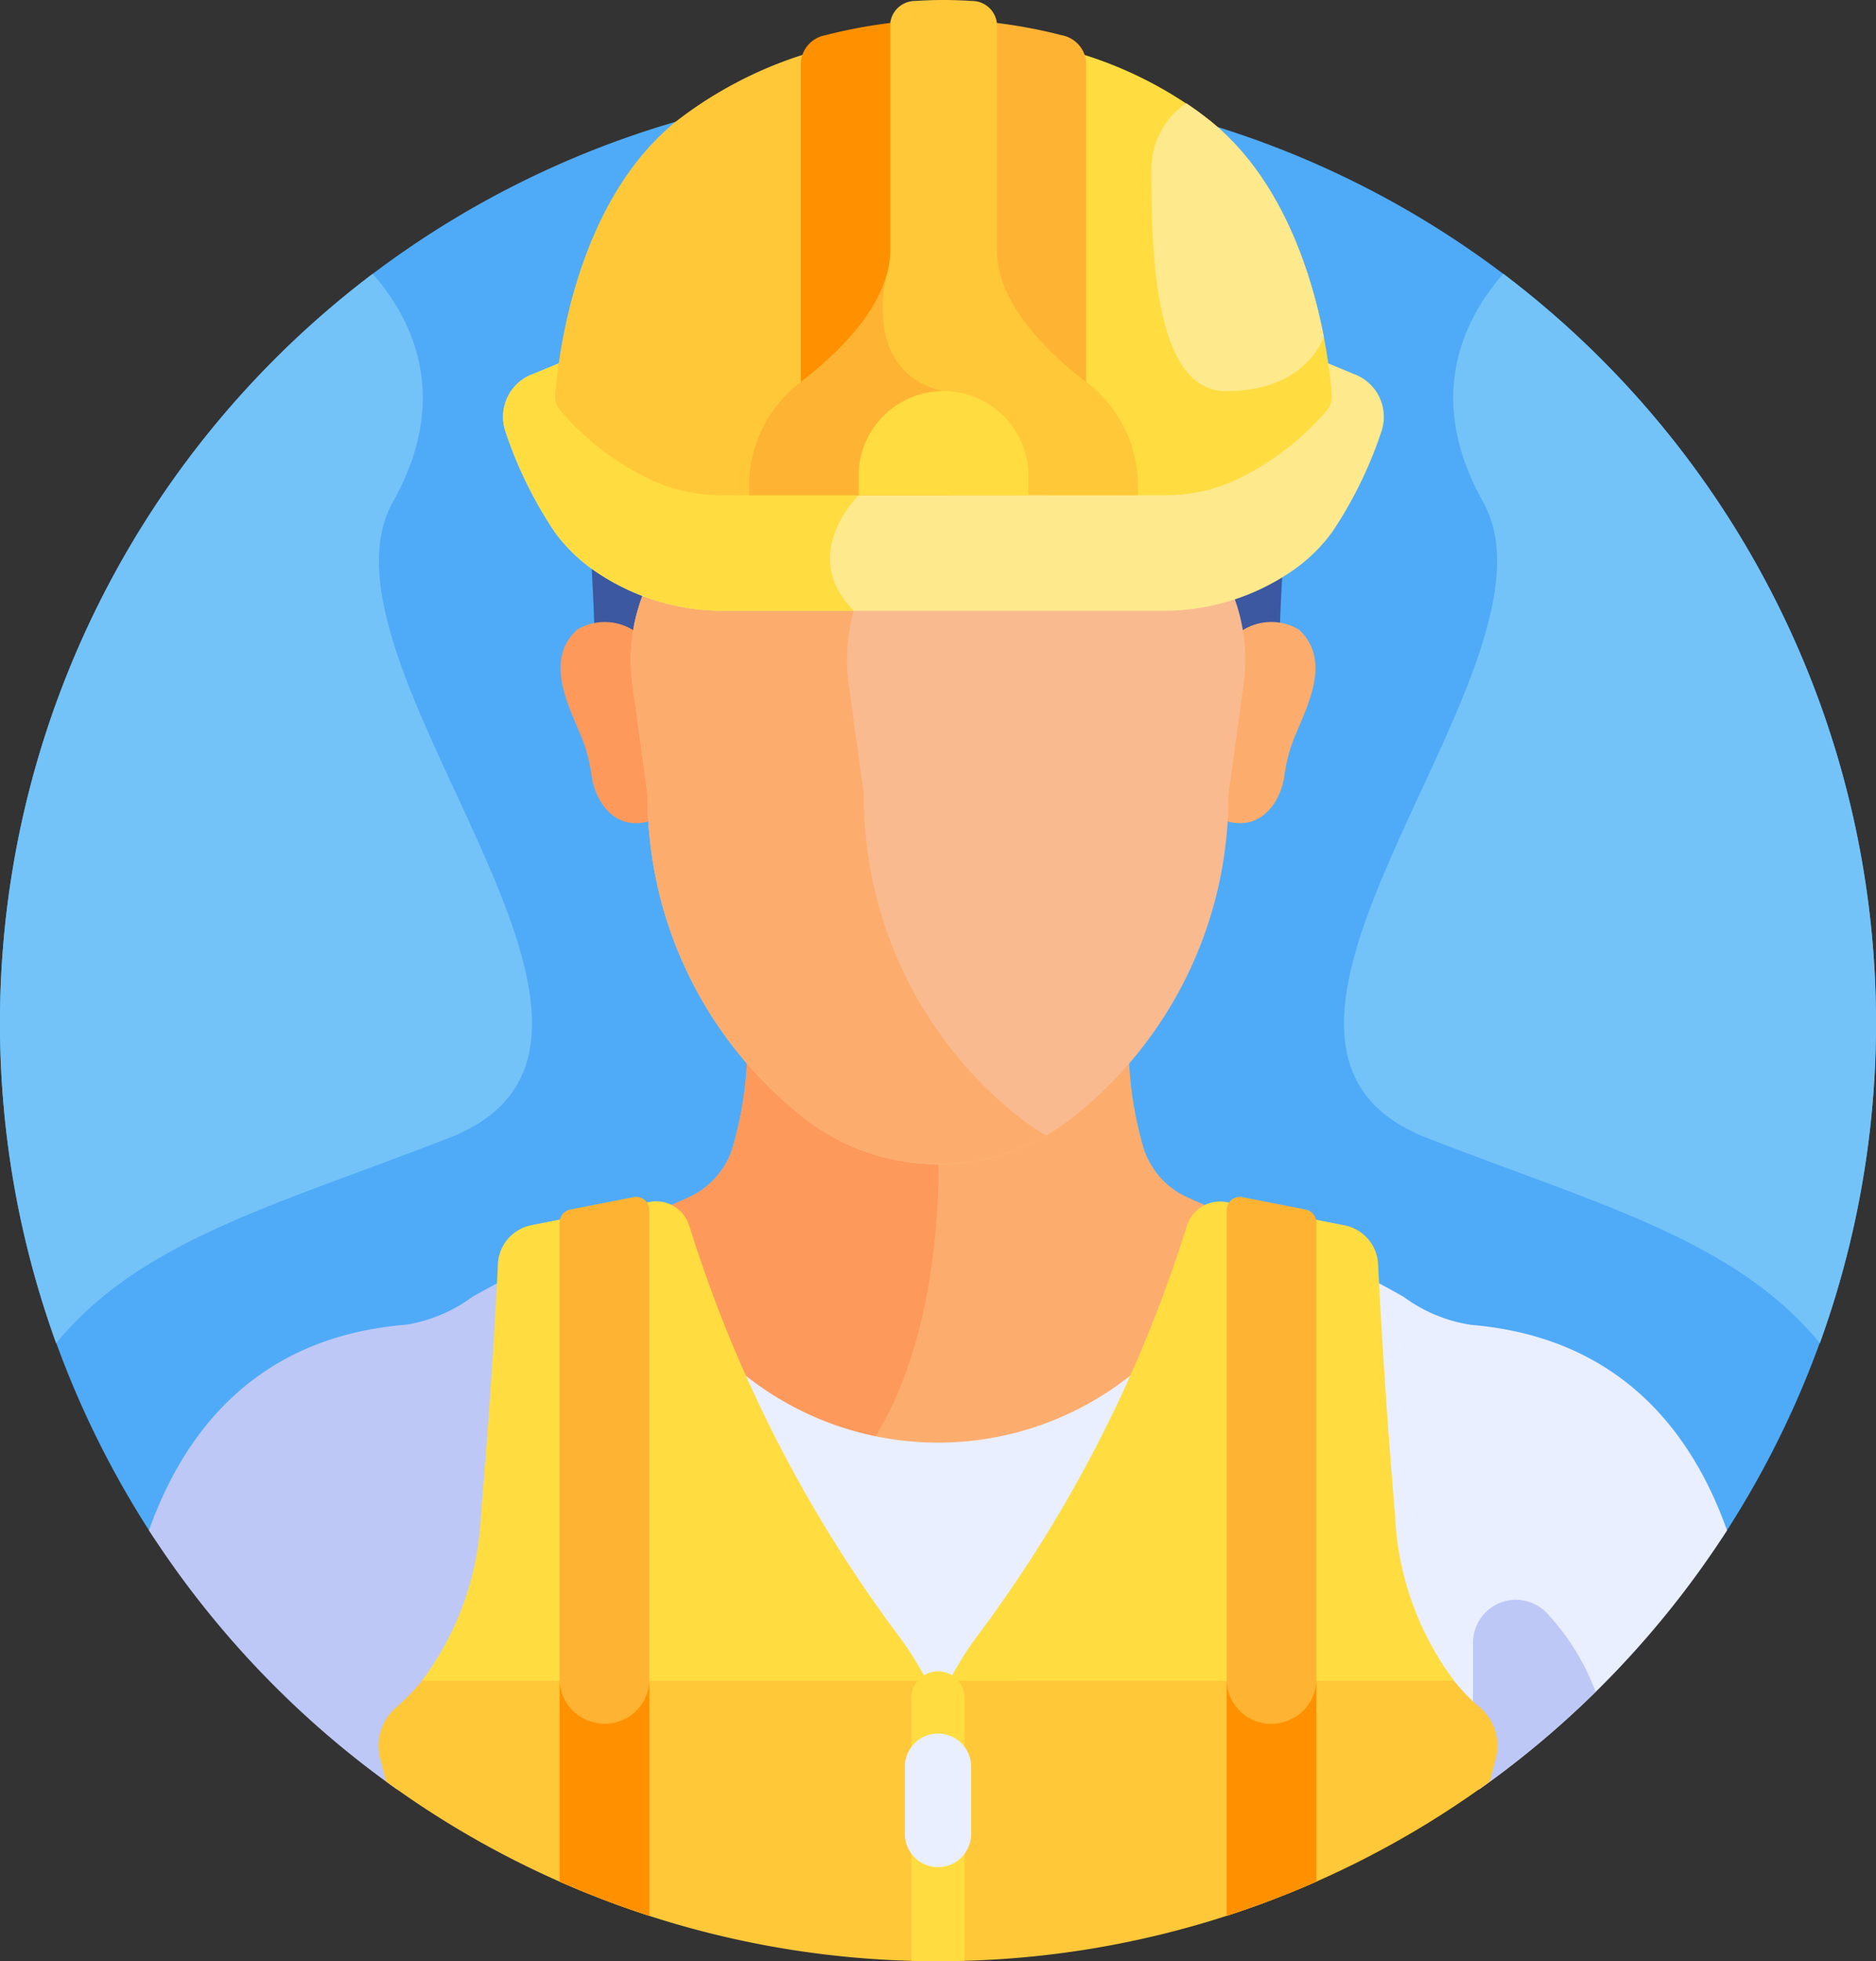 <svg xmlns="http://www.w3.org/2000/svg" width="86.94" height="90.842" viewBox="0 0 86.94 90.842"><rect x="0" y="0" width="86.94" height="90.842" fill="#333333" stroke="none"/><g transform="translate(0 0)"><path d="M90.8,89.334a43.47,43.47,0,1,0-72.665,0Z" transform="translate(-10.998 -18.092)" fill="#4fabf7"/><path d="M332.818,150.735c.035.082.069.165.1.247a8.021,8.021,0,0,1,.428,1.6,3.192,3.192,0,0,1,1.687-.388c.025-.875.071-1.774.118-2.564a10.019,10.019,0,0,1-2.335,1.1Z" transform="translate(-275.719 -123.083)" fill="#3c58a0"/><path d="M168.119,148.661c-.04.094-.079.187-.114.28a9.1,9.1,0,0,0-.485,1.815,3.616,3.616,0,0,0-1.912-.439c-.029-.991-.08-2.011-.134-2.906a11.352,11.352,0,0,0,2.646,1.25Z" transform="translate(-138.065 -121.256)" fill="#3c58a0"/><path d="M191.694,292.9a14.352,14.352,0,0,0,13.871-10.675l-2.277-1.011a3.756,3.756,0,0,1-2.057-2.27,17.134,17.134,0,0,1-.7-4.518c-2.4,2.792-5.126,4.693-8.835,4.693s-6.438-1.9-8.835-4.693a17.135,17.135,0,0,1-.7,4.52,3.756,3.756,0,0,1-2.058,2.27l-2.276,1.01A14.351,14.351,0,0,0,191.694,292.9Z" transform="translate(-148.224 -225.735)" fill="#fcad6d"/><path d="M182.858,274.425a17.134,17.134,0,0,1-.7,4.52,3.756,3.756,0,0,1-2.058,2.27l-2.276,1.01A14.368,14.368,0,0,0,188.6,292.563c3.494-5.272,3.1-13.445,3.1-13.445C187.984,279.118,185.255,277.217,182.858,274.425Z" transform="translate(-148.223 -225.735)" fill="#fd995b"/><path d="M67.66,330.467q-1.393.663-2.762,1.436a7.033,7.033,0,0,1-3.09,1.293c-6.856.561-10.247,4.88-11.9,9.524a43.711,43.711,0,0,0,11.479,11.99H67.66V330.467Z" transform="translate(-43.005 -271.833)" fill="#bec8f7"/><path d="M217.758,323.082a7.034,7.034,0,0,1-3.09-1.293,41.72,41.72,0,0,0-5.78-2.724l-2.012-.894a14.345,14.345,0,0,1-27.354.679V344.6h38.656a43.711,43.711,0,0,0,11.479-11.99c-1.651-4.644-5.043-8.964-11.9-9.525Z" transform="translate(-149.621 -261.72)" fill="#e9efff"/><path d="M396.041,426.406a43.687,43.687,0,0,0,5.392-4.513,11.073,11.073,0,0,0-2.23-3.613,1.986,1.986,0,0,0-3.453,1.337v6.79Z" transform="translate(-327.485 -343.529)" fill="#bec8f7"/><path d="M334.57,162.68a2.5,2.5,0,0,0-2.663.076,8.362,8.362,0,0,1,.025,2.463l-.7,5.116q0,.619-.037,1.214c1.713.517,2.563-1.021,2.707-2.076a7.857,7.857,0,0,1,.3-1.339c.456-1.423,2.1-3.867.368-5.454Z" transform="translate(-274.382 -133.521)" fill="#fcad6d"/><path d="M158.178,162.68a2.5,2.5,0,0,1,2.663.076,8.363,8.363,0,0,0-.025,2.463l.7,5.116q0,.619.037,1.214c-1.713.517-2.564-1.021-2.707-2.076a7.851,7.851,0,0,0-.3-1.339c-.456-1.423-2.1-3.867-.368-5.454Z" transform="translate(-131.426 -133.521)" fill="#fd995b"/><g transform="translate(29.232 27.31)"><path d="M203.629,154.072a11.156,11.156,0,0,1-3.288.49H180.152a11.077,11.077,0,0,1-3.734-.639c-.04.089-.08.18-.117.277a8.278,8.278,0,0,0-.468,4.12l.7,5.106a18.918,18.918,0,0,0,7.3,15.012,10.066,10.066,0,0,0,12.318,0,18.91,18.91,0,0,0,7.3-15l.7-5.116a8.285,8.285,0,0,0-.452-4.082c-.022-.058-.045-.112-.068-.167Z" transform="translate(-175.754 -153.922)" fill="#f9ba8f"/></g><g transform="translate(29.232 27.31)"><path d="M193.855,178.436a18.919,18.919,0,0,1-7.3-15.012l-.7-5.106a8.317,8.317,0,0,1,.34-3.758h-6.044a11.079,11.079,0,0,1-3.734-.639c-.04.089-.08.18-.117.277a8.278,8.278,0,0,0-.468,4.12l.7,5.106a18.918,18.918,0,0,0,7.3,15.012A10.071,10.071,0,0,0,195,179.2,9.966,9.966,0,0,1,193.855,178.436Z" transform="translate(-175.754 -153.921)" fill="#fcad6d"/></g><path d="M281.1,438.861a9.163,9.163,0,0,1-1.38-1.48H256.646q-.314.526-.646,1.055V450.62a43.27,43.27,0,0,0,25.576-8.321c.088-.355.177-.705.269-1.045a2.339,2.339,0,0,0-.741-2.394Z" transform="translate(-212.53 -359.778)" fill="#ffc839"/><path d="M135.153,437.38H112.075a9.164,9.164,0,0,1-1.38,1.48,2.34,2.34,0,0,0-.742,2.394c.092.34.181.689.269,1.045A43.271,43.271,0,0,0,135.8,450.62V438.435Q135.467,437.906,135.153,437.38Z" transform="translate(-92.329 -359.777)" fill="#ffc839"/><g transform="translate(19.553 55.65)"><path d="M124.723,316.561c-.1,2.135-.339,6.367-.788,11.651a13.769,13.769,0,0,1-2.732,7.639h23.421q-.227-.376-.446-.75a13.333,13.333,0,0,0-.818-1.241A63.025,63.025,0,0,1,133.6,314.8a1.612,1.612,0,0,0-1.852-1.124l-5.472,1.076A1.93,1.93,0,0,0,124.723,316.561Z" transform="translate(-121.202 -313.65)" fill="#ffdd40"/><path d="M282.216,335.852a13.77,13.77,0,0,1-2.732-7.639c-.45-5.285-.685-9.516-.789-11.651a1.929,1.929,0,0,0-1.548-1.8l-5.472-1.076a1.612,1.612,0,0,0-1.852,1.124,63.012,63.012,0,0,1-9.764,19.056,13.306,13.306,0,0,0-.818,1.241q-.219.374-.446.75Z" transform="translate(-234.382 -313.651)" fill="#ffdd40"/><path d="M250.3,436.328a1.236,1.236,0,0,0-1.229,1.242v12.166c.408.011.818.018,1.229.018s.821-.007,1.229-.018V437.57A1.236,1.236,0,0,0,250.3,436.328Z" transform="translate(-226.385 -414.562)" fill="#ffdd40"/></g><g transform="translate(41.933 80.323)"><path d="M248.877,458.876a1.545,1.545,0,0,1-1.536-1.552v-3.062a1.537,1.537,0,1,1,3.073,0v3.062A1.545,1.545,0,0,1,248.877,458.876Z" transform="translate(-247.34 -452.709)" fill="#e9efff"/></g><path d="M335.053,313.053l-2.935-.577a.614.614,0,0,0-.728.607v32.685a43.166,43.166,0,0,0,4.159-1.585V313.659A.616.616,0,0,0,335.053,313.053Z" transform="translate(-274.543 -257.024)" fill="#ffb332"/><path d="M160.6,312.476l-2.935.577a.616.616,0,0,0-.495.607v30.523a43.158,43.158,0,0,0,4.159,1.585V313.083a.613.613,0,0,0-.729-.606Z" transform="translate(-131.237 -257.025)" fill="#ffb332"/><path d="M334.272,440.257a2.062,2.062,0,0,1-2.883-1.888v10.95a43.166,43.166,0,0,0,4.159-1.585v-9.382A2.052,2.052,0,0,1,334.272,440.257Z" transform="translate(-274.543 -360.577)" fill="#ff9100"/><path d="M158.49,440.273a2.052,2.052,0,0,1-1.317-1.922v9.382a43.148,43.148,0,0,0,4.159,1.585v-10.95a2.062,2.062,0,0,1-2.842,1.9Z" transform="translate(-131.238 -360.577)" fill="#ff9100"/><path d="M181.749,95.174l-1.251-.516c.06.5.095.908.114,1.178a1.01,1.01,0,0,1-.2.673A12.673,12.673,0,0,1,176.5,99.8a7.016,7.016,0,0,1-3.431.879H152.454a7.015,7.015,0,0,1-3.431-.879,12.67,12.67,0,0,1-3.916-3.288,1.009,1.009,0,0,1-.2-.673c.019-.27.053-.674.113-1.178l-1.251.516a2.11,2.11,0,0,0-1.324,2.62,19.144,19.144,0,0,0,2.316,4.735,7.71,7.71,0,0,0,1.72,1.695,10.5,10.5,0,0,0,6.183,1.928h20.188a10.5,10.5,0,0,0,6.183-1.928,7.7,7.7,0,0,0,1.72-1.695,19.145,19.145,0,0,0,2.316-4.735,2.11,2.11,0,0,0-1.324-2.62Z" transform="translate(-119.035 -77.863)" fill="#ffe98d"/><path d="M158.606,106.152c-2.616-2.616.229-5.351.229-5.351l-.129-.125h-6.252a7.015,7.015,0,0,1-3.431-.879,12.67,12.67,0,0,1-3.916-3.288,1.009,1.009,0,0,1-.2-.673c.019-.27.053-.674.114-1.178l-1.251.516a2.11,2.11,0,0,0-1.324,2.62,19.145,19.145,0,0,0,2.316,4.735,7.707,7.707,0,0,0,1.72,1.695,10.5,10.5,0,0,0,6.183,1.928Z" transform="translate(-119.036 -77.862)" fill="#ffdd40"/><path d="M170.072,10.778a18.914,18.914,0,0,0-8.509,3.744c-4.627,3.793-5.432,10.93-5.56,12.641a1,1,0,0,0,.222.7,12.578,12.578,0,0,0,3.958,3.1,7.594,7.594,0,0,0,3.508.839h6.381Z" transform="translate(-130.273 -8.865)" fill="#ffc839"/><path d="M291.923,15.311a18.48,18.48,0,0,0-7.678-3.574V32.593h5.549a7.6,7.6,0,0,0,3.508-.839,12.578,12.578,0,0,0,3.958-3.1,1,1,0,0,0,.222-.7c-.128-1.711-.933-8.847-5.56-12.641Z" transform="translate(-235.764 -9.654)" fill="#ffdd40"/><path d="M220.351,22.577c1.87-1.451,4.1-3.69,4.1-6.118V5.95c0-.014,0-.028,0-.043a23.368,23.368,0,0,0-3.146.584,1.389,1.389,0,0,0-1.137,1.268V22.725c.06-.05.12-.1.182-.149Z" transform="translate(-183.057 -4.859)" fill="#ff9100"/><path d="M270.564,5.95V16.458c0,2.428,2.229,4.667,4.1,6.118.062.048.122.1.182.149V7.758a1.389,1.389,0,0,0-1.137-1.268,23.37,23.37,0,0,0-3.146-.584C270.563,5.921,270.564,5.935,270.564,5.95Z" transform="translate(-224.508 -4.859)" fill="#ffb332"/><path d="M222.2,17.633c-1.848-1.434-4.054-3.646-4.054-6.033V1.091A1.161,1.161,0,0,0,216.967.044a19.164,19.164,0,0,0-2.6,0A1.162,1.162,0,0,0,213.2,1.091V11.6c0,2.387-2.206,4.6-4.054,6.033a6.02,6.02,0,0,0-2.48,4.728v.578h18.017V22.36a6.02,6.02,0,0,0-2.48-4.728Z" transform="translate(-171.945 0)" fill="#ffc839"/><g transform="translate(34.716 12.683)"><path d="M242.651,71.481h0l0,.011,0-.011Z" transform="translate(-236.263 -71.481)" fill="#ffb332"/><path d="M215.625,77.023c-3.674-.88-2.668-5.081-2.583-5.412-.53,1.955-2.343,3.717-3.9,4.927a6.02,6.02,0,0,0-2.48,4.728v.578h9.269C217,79.827,217.693,77.519,215.625,77.023Z" transform="translate(-206.66 -71.588)" fill="#ffb332"/></g><path d="M243.161,106.934V105.76a3.936,3.936,0,0,0-7.851,0v1.174Z" transform="translate(-195.511 -83.996)" fill="#ffdd40"/><path d="M369.428,71.481c-1.726,1.959-3.714,5.624-.943,10.551,4.258,7.57-14.076,25-2.6,29.472,7.845,3.06,14.306,4.719,18.214,9.516a43.514,43.514,0,0,0-14.669-49.539Z" transform="translate(-299.761 -58.798)" fill="#73c3f9"/><path d="M28.27,71.481c1.726,1.959,3.714,5.624.943,10.551-4.258,7.57,14.076,25,2.6,29.472-7.845,3.06-14.306,4.719-18.214,9.516A43.514,43.514,0,0,1,28.27,71.481Z" transform="translate(-10.997 -58.798)" fill="#73c3f9"/><path d="M319.742,37.785c-.561-2.925-1.92-7.282-5.194-9.967-.386-.317-.784-.607-1.187-.877a3.725,3.725,0,0,0-1.611,3.195c0,3.549.1,10.143,3.45,10.143,2.418,0,3.9-1.032,4.542-2.494Z" transform="translate(-258.389 -22.162)" fill="#ffe98d"/></g></svg>